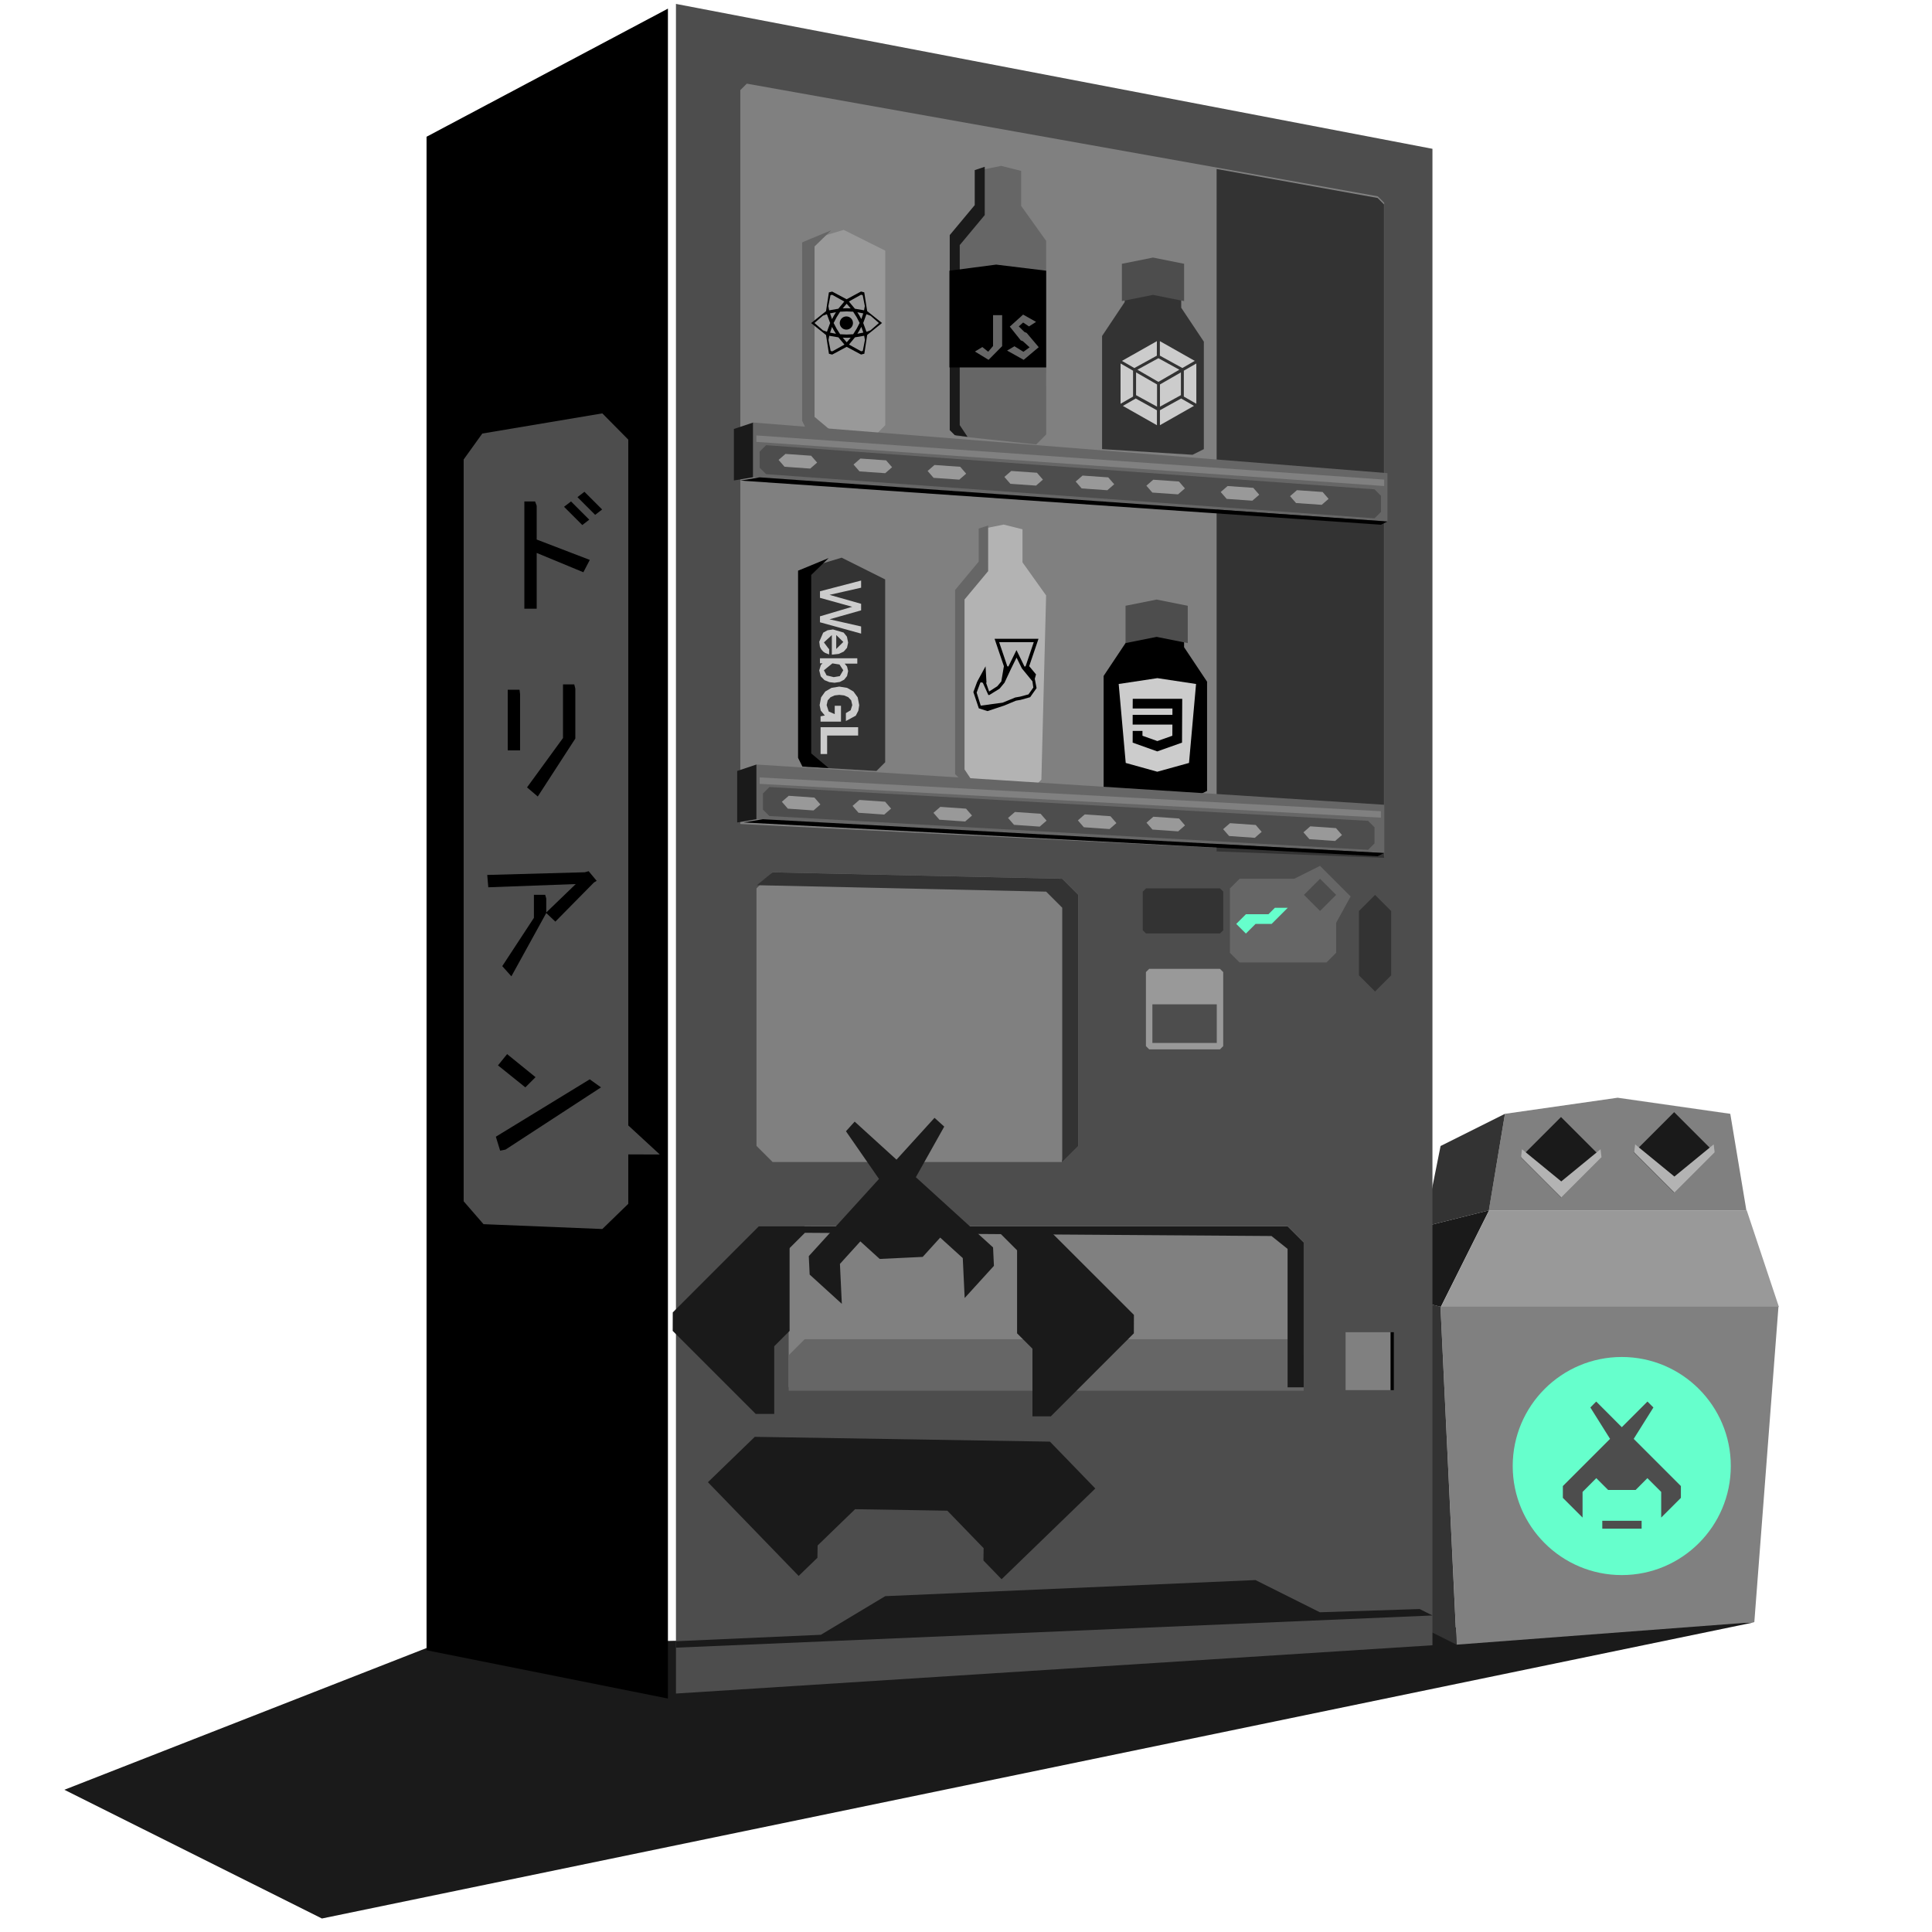 <?xml version="1.0" encoding="UTF-8" standalone="no"?>
<svg
   fill="currentColor"
   version="1.1"
   viewBox="0 0 158.8 158.8"
   id="svg1120"
   sodipodi:docname="jidouhanbaiki2.svg"
   inkscape:version="1.2.1 (9c6d41e410, 2022-07-14)"
   xmlns:inkscape="http://www.inkscape.org/namespaces/inkscape"
   xmlns:sodipodi="http://sodipodi.sourceforge.net/DTD/sodipodi-0.dtd"
   xmlns="http://www.w3.org/2000/svg"
   xmlns:svg="http://www.w3.org/2000/svg">
  <defs
     id="defs1124" />
  <sodipodi:namedview
     id="namedview1122"
     pagecolor="#505050"
     bordercolor="#ffffff"
     borderopacity="1"
     inkscape:showpageshadow="0"
     inkscape:pageopacity="0"
     inkscape:pagecheckerboard="1"
     inkscape:deskcolor="#505050"
     showgrid="false"
     inkscape:zoom="2.6353904"
     inkscape:cx="79.305139"
     inkscape:cy="79.305139"
     inkscape:window-width="1920"
     inkscape:window-height="1017"
     inkscape:window-x="-8"
     inkscape:window-y="-8"
     inkscape:window-maximized="1"
     inkscape:current-layer="svg1120" />
  <path
     d="m 35.72,135.2 -30.43,11.91 21.17,10.58 117.7,-24.34 z"
     style="fill:#1a1a1a"
     id="path928"
     sodipodi:nodetypes="ccccc" />
  <path
     d="m 123.7,91.55 9.26,-1.323 9.26,1.323 1.323,7.937 h -21.17 z"
     style="fill:#808080"
     id="path930"
     sodipodi:nodetypes="cccccc" />
  <path
     d="m 125,95.12 3.307,-3.307 3.307,3.307 -3.307,3.307 z"
     style="fill:#1a1a1a"
     id="path932"
     sodipodi:nodetypes="ccccc" />
  <path
     d="m 134.3,94.72 3.307,-3.307 3.307,3.307 -3.307,3.307 z"
     style="fill:#1a1a1a"
     id="path934"
     sodipodi:nodetypes="ccccc" />
  <path
     d="m 134.4,94.06 -0.079,0.661 3.307,3.307 3.307,-3.307 -0.079,-0.661 -3.229,2.646 -3.229,-2.646 z"
     style="fill:#b3b3b3"
     id="path936"
     sodipodi:nodetypes="cccccccc" />
  <path
     d="m 125.1,94.46 -0.079,0.661 3.307,3.307 3.307,-3.307 -0.079,-0.661 -3.229,2.646 -3.229,-2.646 z"
     style="fill:#b3b3b3"
     id="path938"
     sodipodi:nodetypes="cccccccc" />
  <path
     d="m 123.7,91.55 -5.292,2.646 -1.323,6.615 5.292,-1.323 z"
     style="fill:#333333"
     id="path940"
     sodipodi:nodetypes="ccccc" />
  <path
     d="m 122.4,99.48 -3.969,7.938 -5.292,-1.323 3.969,-5.292 z"
     style="fill:#1a1a1a"
     id="path942"
     sodipodi:nodetypes="ccccc" />
  <path
     d="m 122.4,99.48 h 21.17 l 2.646,7.938 h -27.78 z"
     style="fill:#999999"
     id="path944"
     sodipodi:nodetypes="ccccc" />
  <path
     d="m 118.4,107.4 h 27.78 l -1.984,25.93 -24.47,1.852 z"
     style="fill:#808080"
     id="path946"
     sodipodi:nodetypes="ccccc" />
  <path
     d="m 118.4,107.4 -5.292,-1.323 1.323,26.46 5.292,2.646 z"
     style="fill:#333333"
     id="path948"
     sodipodi:nodetypes="ccccc" />
  <path
     d="m 55.56,139.2 62.18,-3.969 v -123 L 55.56,0.321 Z"
     style="fill:#4d4d4d"
     id="path950"
     sodipodi:nodetypes="ccccc" />
  <path
     d="m 35.06,11.24 v 124.4 l 19.84,3.969 1e-6,-138.9 z"
     id="path952"
     sodipodi:nodetypes="ccccc" />
  <path
     d="m 64.82,102.1 1.323,-1.323 h 39.69 l 1.323,1.323 v 11.91 h -42.33 z"
     style="fill:#808080"
     id="path954"
     sodipodi:nodetypes="ccccccc" />
  <path
     d="m 64.82,111.4 1.323,-1.323 h 39.69 l 1.323,1.323 v 2.91 h -42.33 z"
     style="fill:#666666"
     id="path956"
     sodipodi:nodetypes="ccccccc" />
  <path
     d="m 62.18,73.02 1.323,-1.323 23.81,0.529 1.323,1.323 -10e-7,20.64 -1.323,1.323 h -23.81 l -1.323,-1.323 z"
     style="fill:#808080"
     id="path958"
     sodipodi:nodetypes="ccccccccc" />
  <path
     d="m 63.5,71.7 -1.292,1.059 23.78,0.529 1.323,1.323 v 20.64 l -0.032,0.265 H 87.311 l 1.323,-1.323 v -20.64 l -1.323,-1.323 z"
     style="fill:#333333"
     id="path960"
     sodipodi:nodetypes="ccccccccccc" />
  <path
     d="m 60.85,7.408 v 60.32 l 52.92,2.646 v -53.71 l -0.529,-0.529 -51.86,-9.26 z"
     style="fill:#808080"
     id="path962"
     sodipodi:nodetypes="ccccccc" />
  <path
     d="m 55.56,134.9 11.91,-0.529 5.292,-3.175 30.43,-1.323 5.292,2.646 8.202,-0.265 1.058,0.529 -62.18,2.646 z"
     style="fill:#1a1a1a"
     id="path964"
     sodipodi:nodetypes="ccccccccc" />
  <path
     d="m 110.6,109.5 h 3.704 v 4.762 H 110.6 Z"
     style="fill:#808080"
     id="path966"
     sodipodi:nodetypes="ccccc" />
  <path
     d="m 114.3,109.5 h 0.265 v 4.762 H 114.3 Z"
     id="path968"
     sodipodi:nodetypes="ccccc" />
  <path
     d="m 66.15,100.8 -1.323,1.323 v 0.529 l 1.323,-1.323 38.36,0.265 1.323,1.058 v 11.38 h 1.323 v -11.91 l -1.323,-1.323 z"
     style="fill:#1a1a1a"
     id="path970"
     sodipodi:nodetypes="ccccccccccc" />
  <path
     d="m 111.7,74.88 1.323,-1.323 1.323,1.323 v 5.292 l -1.323,1.323 -1.323,-1.323 z"
     style="fill:#333333"
     id="path972"
     sodipodi:nodetypes="ccccccc" />
  <path
     d="m 108.5,71.17 -2.119,1.058 h -4.495 l -0.794,0.794 v 5.292 l 0.794,0.794 h 7.144 l 0.794,-0.794 v -2.465 l 1.191,-2.165 -2.514,-2.514 z"
     style="fill:#666666"
     id="path974"
     sodipodi:nodetypes="cccccccccccc" />
  <path
     d="m 108.5,72.23 1.323,1.323 -1.323,1.323 -1.323,-1.323 z"
     style="fill:#4d4d4d"
     id="path976"
     sodipodi:nodetypes="ccccc" />
  <path
     d="m 103.2,75.94 -0.794,0.794 -0.794,-0.794 0.794,-0.794 h 1.852 l 0.529,-0.529 h 1.058 l -1.323,1.323 z"
     style="fill:#66ffcc"
     id="path978"
     sodipodi:nodetypes="ccccccccc" />
  <path
     d="m 94.19,79.9 0.265,-0.265 h 5.821 l 0.265,0.265 v 6.085 l -0.265,0.265 h -5.821 L 94.19,85.985 Z"
     style="fill:#999999"
     id="path980"
     sodipodi:nodetypes="ccccccccc" />
  <path
     d="m 94.72,82.55 h 5.292 v 3.175 H 94.72 Z"
     style="fill:#4d4d4d"
     id="path982"
     sodipodi:nodetypes="ccccc" />
  <path
     d="m 100,13.89 13.23,2.381 0.529,0.529 v 53.71 l -13.76,-0.529 z"
     style="fill:#333333"
     id="path984"
     sodipodi:nodetypes="cccccc" />
  <path
     d="m 93.93,76.46 v -3.175 l 0.265,-0.265 h 6.085 l 0.265,0.265 v 3.175 l -0.265,0.265 h -6.085 z"
     style="fill:#333333"
     id="path986"
     sodipodi:nodetypes="ccccccccc" />
  <path
     d="m 66.67,100.8 h -4.301 l -7.072,7.076 -0.005,1.516 6.824,6.824 h 1.521 v -5.56 l 1.264,-1.264 v -6.824 z"
     style="fill:#1a1a1a;stroke-width:3.796"
     id="path988"
     sodipodi:nodetypes="cccccccccc" />
  <path
     d="m 62.04,118.1 -3.852,3.729 7.458,7.704 1.541,-1.492 0.016,-1.011 3.082,-2.983 7.581,0.123 2.983,3.082 -0.016,1.011 1.492,1.541 7.704,-7.458 -3.729,-3.852 z"
     style="fill:#1a1a1a;stroke-width:3.796"
     id="path990"
     sodipodi:nodetypes="ccccccccccccc" />
  <path
     d="m 70.25,92.19 -0.717,0.793 2.716,3.919 -5.771,6.346 0.072,1.515 2.644,2.405 -0.156,-3.282 1.678,-1.851 1.591,1.443 3.534,-0.168 1.438,-1.586 1.856,1.683 0.156,3.282 2.405,-2.644 -0.072,-1.515 -6.346,-5.771 2.333,-4.159 -0.798,-0.721 -3.126,3.438 z"
     style="fill:#1a1a1a;stroke-width:3.796"
     id="path992"
     sodipodi:nodetypes="cccccccccccccccccccc" />
  <path
     d="m 81.83,101 h 4.291 l 7.081,7.076 -0.005,1.516 -6.824,6.824 h -1.511 v -5.56 l -1.264,-1.264 v -6.824 z"
     style="fill:#1a1a1a;stroke-width:3.796"
     id="path994"
     sodipodi:nodetypes="cccccccccc" />
  <circle
     cx="133.3"
     cy="120.5"
     r="8.963"
     style="fill:#66ffcc;paint-order:stroke markers fill"
     id="circle996" />
  <path
     d="m 131.2,115.2 -0.481,0.486 1.619,2.581 -3.879,3.879 v 0.97 l 1.619,1.619 v -2.107 l 1.129,-1.132 0.973,0.97 h 2.26 l 0.967,-0.97 1.135,1.132 v 2.107 l 1.619,-1.619 v -0.97 l -3.879,-3.879 1.619,-2.581 -0.489,-0.486 -2.107,2.107 z"
     style="fill:#4d4d4d"
     id="path998"
     sodipodi:nodetypes="cccccccccccccccccccc" />
  <rect
     x="131.7"
     y="125"
     width="3.232"
     height="0.649"
     style="fill:#4d4d4d;paint-order:stroke markers fill"
     id="rect1000" />
  <path
     d="m 54.23,94.89 -2.589,-2.385 5.7e-5,-56.37 -2.133,-2.158 -9.867,1.658 -1.531,2.133 v 60.97 l 1.631,1.882 9.767,0.399 2.133,-2.071 v -4.061 z"
     style="fill:#4d4d4d"
     id="path1002"
     sodipodi:nodetypes="cccccccccccc" />
  <path
     d="m 47.949,47.036 -3.836,-1.588 v 4.586 h -1.014 v -8.819 h 0.882 l 0.132,0.353 v 2.778 l 4.366,1.676 z m -0.088,-3.881 -1.499,-1.499 0.573,-0.441 1.499,1.499 z m 1.058,-0.838 -1.455,-1.455 0.573,-0.441 1.455,1.455 z"
     id="path1004"
     style="stroke-width:0.1;stroke-linecap:round;stroke-linejoin:round"
     sodipodi:nodetypes="cccccccccccccccccccc" />
  <path
     d="m 47.289,60.706 -3.087,4.763 -0.882,-0.75 2.955,-4.057 v -4.41 h 0.926 l 0.088,0.353 z m -4.542,0.97 h -1.014 v -4.983 h 0.97 l 0.044,0.353 z"
     id="path1006"
     style="stroke-width:0.1;stroke-linecap:round;stroke-linejoin:round"
     sodipodi:nodetypes="cccccccccccccc" />
  <path
     d="m 44.899,75.046 -2.866,5.203 -0.75,-0.838 2.602,-3.969 v -1.896 h 0.926 l 0.088,0.309 v 1.147 l 2.425,-2.337 -7.188,0.265 -0.088,-1.014 8.026,-0.221 0.309,-0.088 0.661,0.794 -0.221,0.132 -3.175,3.219 z"
     id="path1008"
     style="stroke-width:0.1;stroke-linecap:round;stroke-linejoin:round"
     sodipodi:nodetypes="ccccccccccccccccc" />
  <path
     d="m 49.399,89.376 -7.849,5.115 -0.441,0.088 -0.353,-1.147 7.717,-4.718 z m -6.218,0 -2.249,-1.808 0.75,-0.926 2.337,1.896 z"
     id="path1010"
     style="stroke-width:0.1;stroke-linecap:round;stroke-linejoin:round"
     sodipodi:nodetypes="ccccccccccc" />
  <path
     d="m 65.6,46.91 3.578,-1.073 3.578,1.789 v 15.03 l -0.716,0.716 -6.082,-0.358 -0.358,-0.716 z"
     style="fill:#333333"
     id="path1014"
     sodipodi:nodetypes="cccccccc" />
  <path
     d="m 68.11,45.87 -2.505,1.035 v 15.38 l 0.358,0.716 2.147,0.127 -1.431,-1.2 v -14.67 z"
     id="path1016"
     sodipodi:nodetypes="cccccccc" />
  <path
     d="m 79,64.08 -0.388,-0.388 1.5e-5,-15.14 1.94,-2.329 v -2.717 l 1.94,-0.388 1.552,0.388 v 2.717 l 1.94,2.717 -0.388,15.14 -0.776,0.776 z"
     style="fill:#b3b3b3"
     id="path1018"
     sodipodi:nodetypes="cccccccccccc" />
  <path
     d="m 81.22,43.19 -0.776,0.256 v 2.717 l -1.94,2.329 v 15.14 l 0.388,0.388 0.994,0.133 -0.606,-0.909 v -13.97 l 1.94,-2.329 z"
     style="fill:#666666"
     id="path1020"
     sodipodi:nodetypes="ccccccccccc" />
  <path
     d="m 98.27,65.48 0.945,-0.472 v -8.977 l -1.89,-2.835 v -3.307 l -2.362,-0.472 -2.362,0.472 v 2.835 l -1.89,2.835 v 9.449 z"
     id="path1022"
     sodipodi:nodetypes="ccccccccccc" />
  <path
     d="m 62.18,62.84 -1.588,0.529 v 4.233 l 1.588,-0.265 z"
     style="fill:#1a1a1a"
     id="path1024"
     sodipodi:nodetypes="ccccc" />
  <path
     d="m 62.18,62.84 v 4.498 l 51.59,2.778 v -3.969 z"
     style="fill:#666666"
     id="path1026"
     sodipodi:nodetypes="ccccc" />
  <path
     d="m 62.71,65.22 0.529,-0.529 49.21,2.778 0.529,0.529 v 1.323 l -0.529,0.529 -49.21,-2.778 L 62.71,66.543 Z"
     style="fill:#4d4d4d"
     id="path1028"
     sodipodi:nodetypes="ccccccccc" />
  <path
     d="m 62.44,63.9 v 0.529 l 51.06,2.778 V 66.678 Z"
     style="fill:#808080"
     id="path1030"
     sodipodi:nodetypes="ccccc" />
  <path
     d="m 61.12,67.6 1.588,-0.265 51.06,2.778 -0.529,0.265 z"
     id="path1032"
     sodipodi:nodetypes="ccccc" />
  <path
     d="m 64.83,65.41 -0.565,0.491 0.491,0.565 2.112,0.148 0.565,-0.491 -0.491,-0.565 z"
     style="fill:#999999"
     id="path1034"
     sodipodi:nodetypes="ccccccc" />
  <path
     d="m 70.64,65.75 -0.565,0.491 0.491,0.565 2.112,0.148 0.565,-0.491 -0.491,-0.565 z"
     style="fill:#999999"
     id="path1036"
     sodipodi:nodetypes="ccccccc" />
  <path
     d="m 77.29,66.32 -0.565,0.491 0.491,0.565 2.112,0.148 0.565,-0.491 -0.491,-0.565 z"
     style="fill:#999999"
     id="path1038"
     sodipodi:nodetypes="ccccccc" />
  <path
     d="m 83.42,66.74 -0.565,0.491 0.491,0.565 2.112,0.148 0.565,-0.491 -0.491,-0.565 z"
     style="fill:#999999"
     id="path1040"
     sodipodi:nodetypes="ccccccc" />
  <path
     d="m 89.16,66.94 -0.565,0.491 0.491,0.565 2.112,0.148 0.565,-0.491 -0.491,-0.565 z"
     style="fill:#999999"
     id="path1042"
     sodipodi:nodetypes="ccccccc" />
  <path
     d="m 94.8,67.13 -0.565,0.491 0.491,0.565 2.112,0.148 0.565,-0.491 -0.491,-0.565 z"
     style="fill:#999999"
     id="path1044"
     sodipodi:nodetypes="ccccccc" />
  <path
     d="m 101.1,67.66 -0.565,0.491 0.491,0.565 2.112,0.148 0.565,-0.491 -0.491,-0.565 z"
     style="fill:#999999"
     id="path1046"
     sodipodi:nodetypes="ccccccc" />
  <path
     d="m 107.7,67.92 -0.565,0.491 0.491,0.565 2.112,0.148 0.565,-0.491 -0.491,-0.565 z"
     style="fill:#999999"
     id="path1048"
     sodipodi:nodetypes="ccccccc" />
  <path
     d="m 65.93,19.92 3.417,-1.025 3.417,1.708 v 14.35 l -0.683,0.683 -5.809,-0.342 -0.342,-0.683 z"
     style="fill:#999999"
     id="path1050"
     sodipodi:nodetypes="cccccccc" />
  <path
     d="m 68.32,18.93 -2.392,0.988 v 14.69 l 0.342,0.683 2.05,0.121 -1.367,-1.146 v -14.01 z"
     style="fill:#666666"
     id="path1052"
     sodipodi:nodetypes="cccccccc" />
  <path
     d="m 78.59,35.83 -0.411,-0.411 1.6e-5,-16.03 2.055,-2.466 v -2.877 l 2.055,-0.411 1.644,0.411 v 2.877 l 2.055,2.877 0.004,15.91 -0.822,0.822 z"
     style="fill:#666666"
     id="path1054"
     sodipodi:nodetypes="cccccccccccc" />
  <path
     d="m 80.94,13.71 -0.822,0.271 v 2.877 l -2.055,2.466 v 16.03 l 0.411,0.411 1.052,0.141 -0.641,-0.962 v -14.8 l 2.055,-2.466 z"
     style="fill:#1a1a1a"
     id="path1056"
     sodipodi:nodetypes="ccccccccccc" />
  <path
     d="m 98.02,37.38 0.93,-0.465 v -8.832 l -1.859,-2.789 v -3.254 l -2.324,-0.465 -2.324,0.465 v 2.789 l -1.859,2.789 v 9.297 z"
     style="fill:#333333"
     id="path1058"
     sodipodi:nodetypes="ccccccccccc" />
  <path
     d="m 94.77,21.17 -2.557,0.511 v 3.068 l 2.557,-0.511 2.557,0.511 v -3.068 z"
     style="fill:#4d4d4d"
     id="path1060"
     sodipodi:nodetypes="ccccccc" />
  <path
     d="m 95.07,49.28 -2.557,0.511 v 3.068 l 2.557,-0.511 2.557,0.511 v -3.068 z"
     style="fill:#4d4d4d"
     id="path1062"
     sodipodi:nodetypes="ccccccc" />
  <path
     d="m 61.91,34.73 -1.588,0.529 v 4.233 l 1.588,-0.265 z"
     style="fill:#1a1a1a"
     id="path1064"
     sodipodi:nodetypes="ccccc" />
  <path
     d="m 61.91,34.73 v 4.498 l 52.13,3.63 v -3.969 z"
     style="fill:#666666"
     id="path1066"
     sodipodi:nodetypes="ccccc" />
  <path
     d="m 62.44,37.12 0.529,-0.529 50.01,3.63 0.529,0.529 v 1.323 l -0.529,0.529 -50.01,-3.63 L 62.44,38.443 Z"
     style="fill:#4d4d4d"
     id="path1068"
     sodipodi:nodetypes="ccccccccc" />
  <path
     d="m 62.17,35.79 v 0.529 l 51.6,3.63 V 39.42 Z"
     style="fill:#808080"
     id="path1070"
     sodipodi:nodetypes="ccccc" />
  <path
     d="m 60.85,39.5 1.588,-0.265 51.6,3.63 -0.529,0.265 z"
     id="path1072"
     sodipodi:nodetypes="ccccc" />
  <path
     d="m 64.56,37.31 -0.565,0.491 0.491,0.565 2.112,0.148 0.565,-0.491 -0.491,-0.565 z"
     style="fill:#999999"
     id="path1074"
     sodipodi:nodetypes="ccccccc" />
  <path
     d="m 76.81,38.22 -0.565,0.491 0.491,0.565 2.112,0.148 0.565,-0.491 -0.491,-0.565 z"
     style="fill:#999999"
     id="path1076"
     sodipodi:nodetypes="ccccccc" />
  <path
     d="m 70.72,37.69 -0.565,0.491 0.491,0.565 2.112,0.148 0.565,-0.491 -0.491,-0.565 z"
     style="fill:#999999"
     id="path1078"
     sodipodi:nodetypes="ccccccc" />
  <path
     d="m 83.12,38.71 -0.565,0.491 0.491,0.565 2.112,0.148 0.565,-0.491 -0.491,-0.565 z"
     style="fill:#999999"
     id="path1080"
     sodipodi:nodetypes="ccccccc" />
  <path
     d="m 88.98,39.09 -0.565,0.491 0.491,0.565 2.112,0.148 0.565,-0.491 -0.491,-0.565 z"
     style="fill:#999999"
     id="path1082"
     sodipodi:nodetypes="ccccccc" />
  <path
     d="m 94.79,39.43 -0.565,0.491 0.491,0.565 2.112,0.148 0.565,-0.491 -0.491,-0.565 z"
     style="fill:#999999"
     id="path1084"
     sodipodi:nodetypes="ccccccc" />
  <path
     d="m 100.9,39.95 -0.565,0.491 0.491,0.565 2.112,0.148 0.565,-0.491 -0.491,-0.565 z"
     style="fill:#999999"
     id="path1086"
     sodipodi:nodetypes="ccccccc" />
  <path
     d="m 106.6,40.29 -0.565,0.491 0.491,0.565 2.112,0.148 0.565,-0.491 -0.491,-0.565 z"
     style="fill:#999999"
     id="path1088"
     sodipodi:nodetypes="ccccccc" />
  <path
     d="m 78.04,22.25 v 7.95 h 7.95 v -7.95 l -4.11,-0.501 z m 6.057,3.609 1.062,0.598 -0.582,0.373 -0.481,-0.321 -0.357,0.321 0.459,0.453 0.187,0.08 0.993,1.174 -1.238,1.041 -1.363,-0.763 0.607,-0.353 0.737,0.454 0.507,-0.368 -0.544,-0.496 -0.187,-0.08 -0.897,-1.126 1.094,-0.987 z m -2.473,0.043 h 0.747 v 2.549 l -1.115,1.126 -1.121,-0.683 0.608,-0.368 0.481,0.384 0.4,-0.469 v -2.536 z"
     style="stroke-width:0.013"
     id="path1090"
     sodipodi:nodetypes="cccccccccccccccccccccccccccccccccc" />
  <path
     d="m 72.501,26.551 -1.224,-0.979 -0.24,-1.544 -0.266,-0.067 v 0.265 l 0.135,0.031 0.177,0.899 -0.061,0.349 -0.754,-0.129 -0.494,-0.594 0.998,-0.557 v -0.265 L 69.586,24.597 68.399,23.965 v 0.265 l 0.998,0.554 -0.491,0.593 -0.755,0.131 -0.062,-0.345 0.173,-0.901 0.137,-0.031 v -0.265 l -0.268,0.067 -0.236,1.544 -1.224,0.978 1.224,0.979 0.24,1.544 0.267,0.067 1.187,-0.637 1.187,0.632 0.268,-0.067 0.236,-1.544 1.212,-0.978 z m -1.544,-0.792 -0.16,0.469 -0.156,-0.285 -0.171,-0.278 0.487,0.094 z m -0.544,1.259 -0.286,0.454 -0.537,0.024 -0.535,-0.023 -0.288,-0.451 -0.247,-0.473 0.246,-0.474 0.286,-0.454 0.537,-0.024 0.535,0.023 0.288,0.451 0.247,0.473 -0.246,0.474 z m 0.384,-0.154 0.164,0.473 -0.489,0.095 0.171,-0.281 0.154,-0.286 z m -1.2,1.271 -0.33,-0.38 0.327,0.008 0.33,-0.008 z m -0.884,-0.7 -0.487,-0.094 0.16,-0.469 0.156,0.285 0.171,0.278 z m 0.878,-2.471 0.33,0.38 -0.327,-0.008 -0.33,0.008 z m -0.879,0.7 -0.171,0.281 -0.154,0.285 -0.164,-0.473 0.489,-0.094 z m -1.075,1.485 -0.693,-0.601 0.693,-0.601 0.329,-0.12 0.267,0.723 -0.264,0.72 -0.333,-0.121 z m 0.639,1.699 -0.177,-0.899 0.061,-0.349 0.754,0.129 0.494,0.594 -0.998,0.557 -0.134,-0.032 z m 2.815,-0.905 -0.173,0.901 -0.137,0.031 -0.998,-0.554 0.491,-0.593 0.755,-0.131 0.062,0.346 z m 0.457,-0.792 -0.329,0.12 -0.267,-0.723 0.264,-0.72 0.334,0.121 0.693,0.601 -0.694,0.601 z"
     style="stroke-width:0.012"
     id="path1092"
     sodipodi:nodetypes="cccccccccccccccccccccccccccccccccccccccccccccccccccccccccccccccccccccccccccccccccccccccccccccccccccccccccccccccccc" />
  <circle
     cx="69.567"
     cy="26.551"
     r="0.543"
     style="stroke-width:0.012"
     id="circle1094" />
  <path
     d="m 67.461,58.403 -0.093,-0.445 0.122,-0.641 0.343,-0.48 0.514,-0.299 0.636,-0.103 0.646,0.103 0.519,0.299 0.348,0.48 0.127,0.641 -0.073,0.46 -0.21,0.406 -0.813,0.441 v -0.651 l 0.392,-0.235 0.132,-0.421 -0.088,-0.392 -0.24,-0.259 -0.343,-0.147 -0.397,-0.044 -0.382,0.044 -0.333,0.147 -0.235,0.259 -0.088,0.392 0.171,0.524 0.494,0.215 v -0.685 h 0.514 v 1.302 h -1.679 v -0.436 l 0.352,-0.069 -0.338,-0.406 z"
     style="fill:#cccccc;stroke-width:0.049"
     id="path1098"
     sodipodi:nodetypes="cccccccccccccccccccccccccccccccccc" />
  <polygon
     transform="matrix(0,0.049,-0.049,0,81.216,41.936)"
     points="409,270 409,281 364,281 364,218 378,218 378,270 "
     style="fill:#cccccc"
     id="polygon1100" />
  <polygon
     transform="matrix(0,0.049,-0.049,0,81.216,41.936)"
     points="207,213 195,213 183,266 168,213 157,213 142,266 130,213 118,213 136,282 147,282 162,228 178,282 188,282 "
     style="fill:#cccccc"
     id="polygon1102" />
  <path
     d="m 69.35,53.557 0.269,-0.308 0.093,-0.431 -0.098,-0.485 -0.269,-0.338 -0.881,-0.259 -0.445,0.069 -0.357,0.196 -0.323,0.749 0.054,0.406 0.103,0.21 0.162,0.186 0.176,0.122 0.279,0.103 0.039,0.005 V 53.342 l -0.029,-0.005 -0.401,-0.534 0.651,-0.602 v 1.606 h 0.034 l 0.534,-0.059 0.411,-0.191 z m -0.034,-0.793 -0.583,0.578 v -1.145 z"
     style="fill:#cccccc;stroke-width:0.049"
     id="path1104"
     sodipodi:nodetypes="cccccccccccccccccccccccccccc" />
  <path
     d="m 69.027,56.054 0.357,-0.186 0.24,-0.303 0.088,-0.406 -0.088,-0.372 -0.196,-0.24 h 1.038 v -0.441 h -3.069 v 0.416 h 0.21 l -0.142,0.147 -0.127,0.436 0.122,0.485 0.308,0.313 0.406,0.166 0.421,0.049 0.431,-0.064 z m -0.499,-0.397 -0.583,-0.142 -0.225,-0.421 0.7,-0.568 0.583,0.093 0.308,0.47 -0.284,0.485 -0.499,0.083 z"
     style="fill:#cccccc;stroke-width:0.049"
     id="path1106"
     sodipodi:nodetypes="cccccccccccccccccccccccccccc" />
  <path
     d="m 95.09,28.04 -2.871,1.623 1.018,0.588 0.015,-0.008 1.834,-1.009 z m 0.246,0 v 1.192 l 1.834,1.009 0.015,0.008 1.018,-0.587 z m -0.123,1.403 -1.724,0.945 1.724,1 1.724,-1 z m -3.109,0.433 v 3.311 l 1.027,-0.591 v -2.128 z m 6.228,0 -1.027,0.592 v 2.128 l 1.027,0.591 z m -4.953,0.733 v 1.871 l 1.724,0.945 v -1.825 z m 3.687,0 -1.724,0.991 v 1.825 l 1.724,-0.945 z m -3.715,2.146 -1.055,0.609 2.798,1.587 v -1.229 z m 3.733,0 -1.743,0.963 v 1.229 l 2.798,-1.587 z"
     style="fill:#cccccc;stroke-width:0.009"
     id="path1112"
     sodipodi:nodetypes="ccccccccccccccccccccccccccccccccccccccccccccccc" />
  <path
     d="m 81.75,52.51 0.764,2.249 -0.212,1.256 -0.333,0.393 -0.671,0.431 -0.24,-0.696 0.008,-0.019 0.016,-0.037 -0.074,-1.32 -0.634,1.16 -0.072,0.15 -0.297,0.806 0.448,1.339 0.713,0.227 1.358,-0.45 0.985,-0.407 0.382,-0.067 0.781,-0.219 0.528,-0.749 -0.147,-0.766 0.101,-0.359 -0.56,-0.677 0.764,-2.249 h -3.607 z m 0.378,0.27 h 2.843 l -0.673,1.986 -0.085,0.027 -0.664,-1.358 -0.666,1.35 -0.089,-0.024 -0.67,-1.98 z m 1.426,1.267 0.437,0.891 0.868,1.061 0.075,0.513 4.19e-4,-4.22e-4 -0.397,0.562 -0.683,0.184 -0.407,0.073 -1.04,0.426 -1.797,0.242 -0.335,-1.072 0.272,-0.732 0.057,-0.119 0.178,0.045 0.446,0.987 0.052,0.027 0.055,-0.019 0.823,-0.509 0.407,-0.492 0.56,-1.195 0.433,-0.874 z m -0.889,0.97 -0.418,0.418 z m 1.797,0 h 0.005 l 0.418,0.418 -0.422,-0.418 z m -3.607,0.003 v 0.001 l -0.418,0.416 0.418,-0.418 z"
     style="stroke-width:0.212"
     id="path1114"
     sodipodi:nodetypes="ccccccccccccccccccccccccccccccccccccccccccccccccccccccccccccccccccccc" />
  <path
     d="m 91.95,56.22 0.579,6.49 2.593,0.721 2.608,-0.721 0.579,-6.49 -3.179,-0.48 -3.179,0.48 z m 1.15,1.22 4.073,2.9e-5 -0.008,1.861 -0.002,0.29 -0.007,1.449 -2.036,0.722 -2.022,-0.722 0.004,-0.963 h 0.803 l -9.78e-4,0.397 1.225,0.437 1.232,-0.437 0.004,-0.916 h -3.267 l 0.002,-0.803 h 3.267 l 9.78e-4,-0.519 h -3.267 l 0.005,-0.803 z"
     style="fill:#cccccc;stroke-width:0.015"
     id="path1116"
     sodipodi:nodetypes="cccccccccccccccccccccccccccc" />
</svg>

